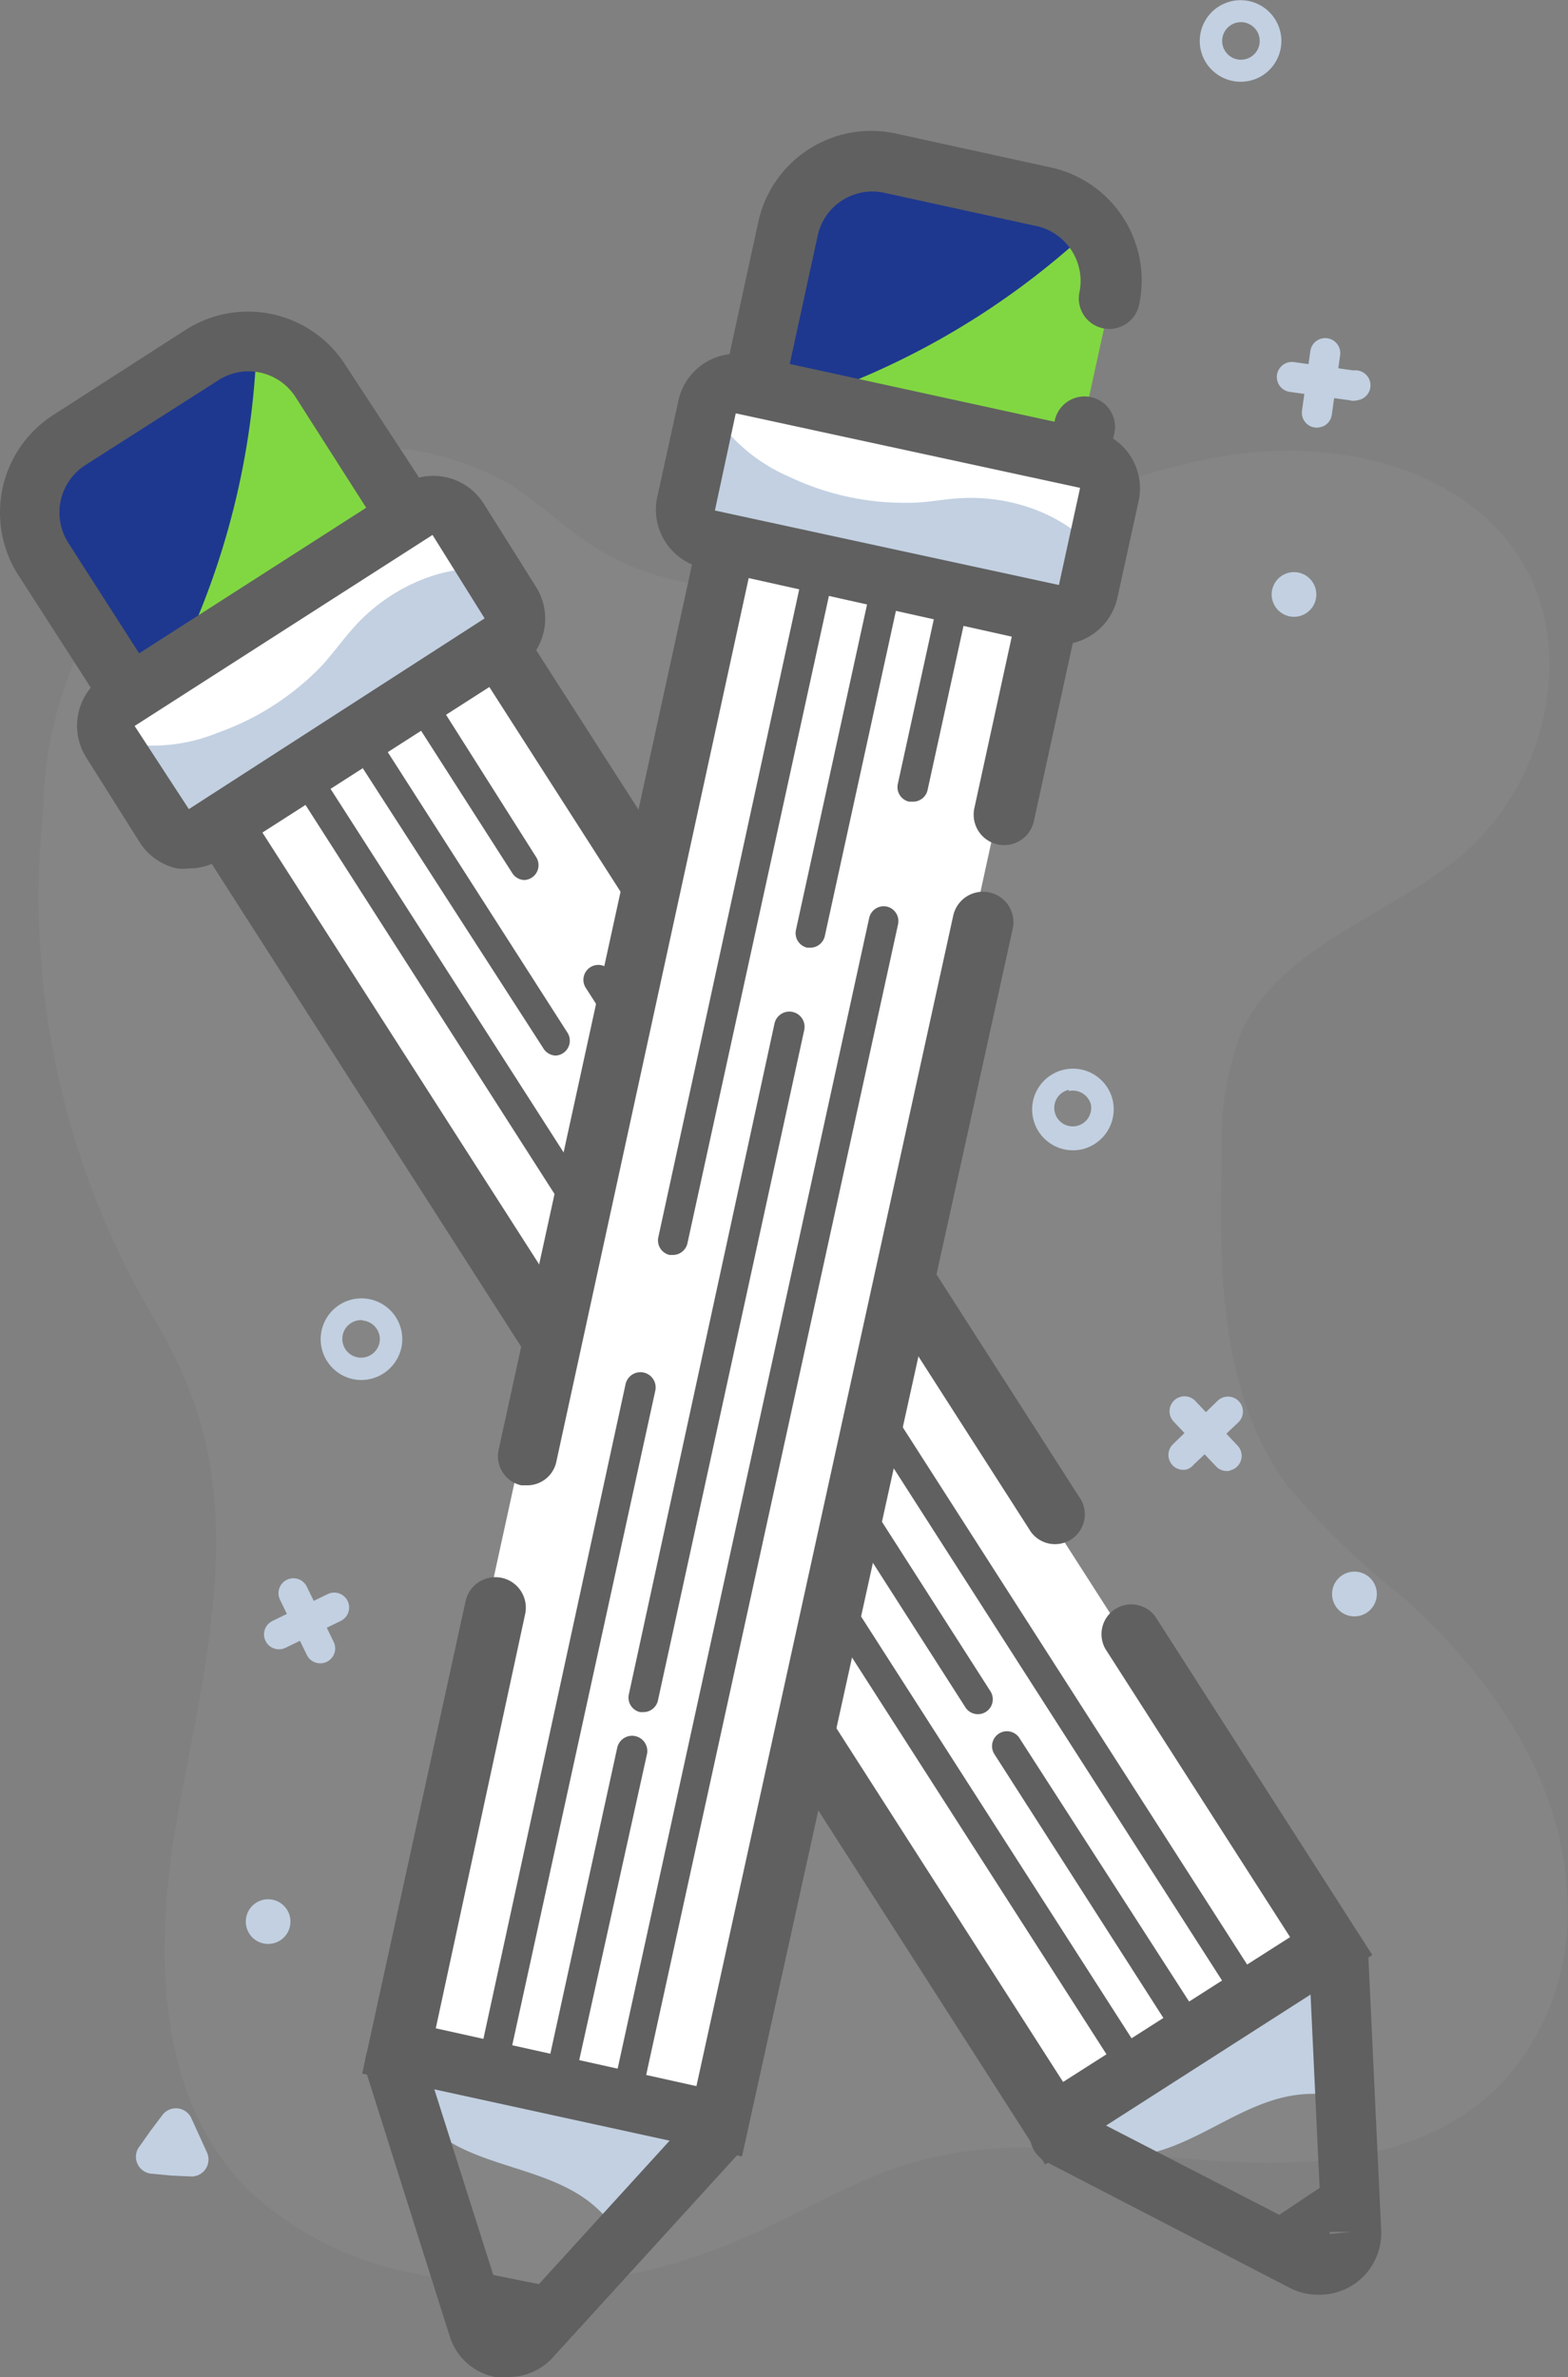 <svg xmlns="http://www.w3.org/2000/svg" viewBox="0 0 52.64 79.76"><rect x="0" y="0" width="52.64" height="79.76" fill="#808080" stroke="none"/><defs><style>.cls-1{opacity:0.12;}.cls-2{fill:#aaa;}.cls-3{fill:#c2d0e1;}.cls-4{fill:#fff;}.cls-5{fill:#81d742;}.cls-6{fill:#1e388f;}.cls-7{fill:#606060;}</style></defs><title>Asset 340</title><g id="Layer_2" data-name="Layer 2"><g id="Layer_1-2" data-name="Layer 1"><g class="cls-1"><path class="cls-2" d="M1.45,27.18A13.43,13.43,0,0,1,6.29,17.07a9.71,9.71,0,0,1,10.84-.81c1,.63,1.83,1.46,2.81,2.08,3.12,2,7.18,1.55,10.69.43s6.84-2.87,10.47-3.47S49,15.6,51,18.69s.9,7.67-2,10.07c-2.43,2-6,3-7.32,5.86a10.11,10.11,0,0,0-.66,4c-.1,3.89-.1,8.09,2.19,11.22a25.9,25.9,0,0,0,3.84,3.71c3,2.68,5.48,6.16,5.58,10.34a8.68,8.68,0,0,1-.78,3.87c-2.11,4.54-6.92,5.06-11.18,4.74-3.27-.24-6.62-.86-9.78,0-2.3.61-4.34,2-6.54,2.85A17.9,17.9,0,0,1,14,76.3a11.16,11.16,0,0,1-5.67-2.82C5.13,70.28,5.18,65.14,6,60.7S8,51.63,6.61,47.35a15.37,15.37,0,0,0-1.38-3A27.81,27.81,0,0,1,1.39,27.78Z"/></g><line class="cls-3" x1="39.77" y1="47.36" x2="41.19" y2="48.86"/><path class="cls-3" d="M41.29,49.35a.5.5,0,0,1-.47-.15l-1.42-1.5a.5.5,0,1,1,.73-.69l1.42,1.5a.5.5,0,0,1-.26.83Z"/><line class="cls-3" x1="41.22" y1="47.4" x2="39.73" y2="48.82"/><path class="cls-3" d="M39.83,49.31a.5.5,0,0,1-.45-.85L40.88,47a.5.5,0,1,1,.69.73l-1.5,1.42A.49.49,0,0,1,39.83,49.31Z"/><path class="cls-3" d="M36.3,38.57a1.37,1.37,0,1,1,1.06-1.63A1.38,1.38,0,0,1,36.3,38.57Zm-.42-2a.62.62,0,1,0,.74.48A.63.63,0,0,0,35.88,36.61Z"/><circle class="cls-3" cx="45.36" cy="53.37" r="0.75" transform="matrix(0.98, -0.21, 0.21, 0.98, -10.19, 10.71)"/><line class="cls-3" x1="44.49" y1="11.81" x2="44.21" y2="13.85"/><path class="cls-3" d="M44.41,14.31a.5.5,0,0,0,.3-.39l.28-2a.5.5,0,0,0-1-.14l-.28,2a.5.5,0,0,0,.69.53Z"/><line class="cls-3" x1="43.33" y1="12.69" x2="45.37" y2="12.97"/><path class="cls-3" d="M45.57,13.43a.5.5,0,0,0-.13-1l-2-.28a.5.5,0,1,0-.14,1l2,.28A.49.49,0,0,0,45.57,13.43Z"/><path class="cls-3" d="M40.39,1.92a1.37,1.37,0,1,1,1.81.71A1.38,1.38,0,0,1,40.39,1.92Zm.69-.3A.63.63,0,1,0,41.4.8.63.63,0,0,0,41.08,1.62Z"/><circle class="cls-3" cx="43.44" cy="19.95" r="0.75" transform="translate(-4.35 18.94) rotate(-23.46)"/><line class="cls-3" x1="9.84" y1="53.46" x2="10.74" y2="55.31"/><path class="cls-3" d="M10.7,55.81a.5.5,0,0,1-.4-.28l-.9-1.85a.5.5,0,1,1,.9-.44l.9,1.85a.5.5,0,0,1-.5.72Z"/><line class="cls-3" x1="11.22" y1="53.94" x2="9.36" y2="54.84"/><path class="cls-3" d="M9.32,55.34a.5.5,0,0,1-.17-.95l1.85-.9a.5.5,0,1,1,.44.9l-1.85.9A.49.49,0,0,1,9.32,55.34Z"/><path class="cls-3" d="M12,46.3a1.37,1.37,0,1,1,1.5-1.24A1.38,1.38,0,0,1,12,46.3Zm.19-2a.63.63,0,1,0,.56.68A.63.63,0,0,0,12.17,44.31Z"/><circle class="cls-3" cx="9" cy="64.48" r="0.75" transform="translate(-56.04 67.36) rotate(-84.59)"/><path class="cls-3" d="M5.43,71a.57.57,0,0,1,1,.09l.26.57.26.57a.57.57,0,0,1-.57.8L5.74,73l-.63-.06A.57.57,0,0,1,4.7,72l.36-.51Z"/><rect class="cls-4" x="20.18" y="20.42" width="11.05" height="51.84" transform="translate(-20.95 21.2) rotate(-32.67)"/><rect class="cls-5" x="1.76" y="12.54" width="11.05" height="10.13" rx="2.88" ry="2.88" transform="translate(-8.35 6.72) rotate(-32.67)"/><path class="cls-6" d="M8.62,11.48A26.33,26.33,0,0,1,5.25,23.57a2.53,2.53,0,0,1-.8-.45,2.65,2.65,0,0,1-.64-.69L1.45,18.75a2.9,2.9,0,0,1,.87-4l4.46-2.86a2.89,2.89,0,0,1,1.84-.43Z"/><path class="cls-3" d="M44.69,65.28l.23,5.06a4.26,4.26,0,0,0-1.35-.05c-1.83.22-3.32,1.65-5.13,2a4,4,0,0,1-1,.06l-2.1-1.08Z"/><path class="cls-7" d="M6.25,24.75a4,4,0,0,1-.84-.09A3.85,3.85,0,0,1,3,23L.61,19.29a3.89,3.89,0,0,1,1.17-5.36l4.45-2.86a3.88,3.88,0,0,1,5.36,1.17L14,15.92a3.89,3.89,0,0,1-1.17,5.36L8.33,24.14A3.84,3.84,0,0,1,6.25,24.75ZM8.33,12.46a1.87,1.87,0,0,0-1,.3L2.86,15.61a1.89,1.89,0,0,0-.57,2.6l2.36,3.68a1.89,1.89,0,0,0,2.6.57l4.45-2.86a1.88,1.88,0,0,0,.57-2.6L9.92,13.32A1.88,1.88,0,0,0,8.33,12.46Zm3.92,8h0Z"/><path class="cls-7" d="M35.09,72.63,4.68,25.2l11-7L36.23,50.23a1,1,0,1,1-1.68,1.08L15.06,20.92,7.44,25.8,35.69,69.86,43.31,65l-6.2-9.67a1,1,0,0,1,1.68-1.08l7.28,11.35Z"/><rect class="cls-4" x="3.55" y="19.9" width="13.81" height="5.31" rx="0.97" ry="0.97" transform="translate(-10.52 9.21) rotate(-32.67)"/><path class="cls-3" d="M17.43,19.34l.5.78a.9.9,0,0,1-.27,1.23L7.53,27.84a.9.9,0,0,1-1.23-.27L4.65,25a5.79,5.79,0,0,0,2.68-.42,9,9,0,0,0,3.49-2.26c.37-.41.69-.86,1.06-1.27C13.25,19.51,15.55,18.6,17.43,19.34Z"/><path class="cls-7" d="M44.3,77a2.07,2.07,0,0,1-1-.23l-8.18-4.23a1,1,0,0,1,.92-1.78L44.27,75l1.1-.11-1,0-.43-9.19a1,1,0,0,1,1-1,1,1,0,0,1,1,1l.43,9.19A2.07,2.07,0,0,1,44.3,77Z"/><path class="cls-7" d="M22.69,46a.5.5,0,0,1-.42-.23L9.84,26.36a.5.5,0,1,1,.84-.54L23.11,45.2a.5.5,0,0,1-.42.77Z"/><path class="cls-7" d="M37.86,69.62a.5.5,0,0,1-.42-.23L25,50a.5.5,0,1,1,.84-.54L38.28,68.85a.5.5,0,0,1-.42.77Z"/><path class="cls-7" d="M41.73,67.13a.5.5,0,0,1-.42-.23L19.68,33.17a.5.5,0,1,1,.84-.54L42.15,66.36a.5.5,0,0,1-.42.77Z"/><path class="cls-7" d="M17.62,29.53a.5.5,0,0,1-.42-.23l-3.48-5.43a.5.5,0,0,1,.84-.54L18,28.76a.5.5,0,0,1-.42.77Z"/><path class="cls-7" d="M32.83,57.52a.5.5,0,0,1-.42-.23L20,37.91a.5.5,0,1,1,.84-.54L33.25,56.75a.5.5,0,0,1-.42.77Z"/><path class="cls-7" d="M18.67,35.42a.5.5,0,0,1-.42-.23L12,25.5a.5.5,0,1,1,.84-.54l6.21,9.69a.5.5,0,0,1-.42.77Z"/><path class="cls-7" d="M40,68.76a.5.5,0,0,1-.42-.23l-6.21-9.69a.5.5,0,0,1,.84-.54L40.46,68a.5.5,0,0,1-.42.77Z"/><path class="cls-7" d="M6.37,29.14a2,2,0,0,1-.43,0,2,2,0,0,1-1.24-.86L2.89,25.41a2,2,0,0,1,.6-2.73l10-6.41a2,2,0,0,1,2.73.6L18,19.7a2,2,0,0,1-.6,2.73l-10,6.41A2,2,0,0,1,6.37,29.14Zm8.15-11.19-10,6.41,1.82,2.79,9.93-6.4Zm2.36,3.63h0Zm-.54-.84h0Z"/><polygon class="cls-7" points="41.64 75.19 44.64 73.19 44.64 75.91 41.64 75.19"/><rect class="cls-4" x="18.58" y="18.43" width="11.05" height="51.84" transform="translate(10.03 -4.13) rotate(12.33)"/><rect class="cls-5" x="25.88" y="5.94" width="11.05" height="10.13" rx="2.88" ry="2.88" transform="translate(3.08 -6.45) rotate(12.33)"/><path class="cls-6" d="M36.68,7.62a26.33,26.33,0,0,1-10.93,6.17,2.53,2.53,0,0,1-.25-.88,2.65,2.65,0,0,1,0-.94l.93-4.27A2.9,2.9,0,0,1,29.9,5.5l5.18,1.13a2.89,2.89,0,0,1,1.6,1Z"/><path class="cls-3" d="M24.14,71.17l-3.41,3.74a4.26,4.26,0,0,0-.91-1c-1.45-1.14-3.51-1.18-5-2.22a4,4,0,0,1-.72-.64l-.72-2.25Z"/><path class="cls-7" d="M33.52,17.59a3.82,3.82,0,0,1-.83-.09l-5.17-1.13a3.88,3.88,0,0,1-3-4.62l.93-4.27a3.88,3.88,0,0,1,4.62-3l5.17,1.13a3.88,3.88,0,0,1,3,4.62,1,1,0,0,1-2-.43A1.89,1.89,0,0,0,34.86,7.6L29.69,6.47a1.88,1.88,0,0,0-2.24,1.44l-.93,4.27A1.88,1.88,0,0,0,28,14.42l5.17,1.13a1.89,1.89,0,0,0,2.24-1.44,1,1,0,0,1,2,.43A3.89,3.89,0,0,1,33.52,17.59Z"/><path class="cls-7" d="M17.71,49.84l-.21,0a1,1,0,0,1-.76-1.19l7.45-34.09,12.75,2.79-2.23,10.2a1,1,0,1,1-2-.43l1.8-8.25-8.84-1.93-7,32.14A1,1,0,0,1,17.71,49.84Z"/><path class="cls-7" d="M24.91,72.36,12.16,69.58l3.47-15.85a1,1,0,0,1,2,.43l-3,13.9L23.38,70,32,30.73a1,1,0,1,1,2,.43Z"/><rect class="cls-4" x="23.24" y="14.1" width="13.81" height="5.31" rx="0.97" ry="0.97" transform="translate(4.27 -6.05) rotate(12.33)"/><path class="cls-3" d="M37.35,19.41l-.2.9a.9.9,0,0,1-1.06.68L24.34,18.42a.9.9,0,0,1-.68-1.06l.65-3A5.79,5.79,0,0,0,26.5,16a9,9,0,0,0,4.06.87c.55,0,1.09-.12,1.64-.15C34.27,16.58,36.54,17.55,37.35,19.41Z"/><path class="cls-7" d="M17.07,79.76a2.1,2.1,0,0,1-.45,0,2,2,0,0,1-1.53-1.39L12.3,69.55a1,1,0,0,1,1.91-.61L17,77.72l.11,0,6.2-6.8a1,1,0,1,1,1.48,1.35l-6.2,6.8A2,2,0,0,1,17.07,79.76Z"/><path class="cls-7" d="M22.59,42.11h-.11a.5.5,0,0,1-.38-.59L27,19a.5.5,0,0,1,1,.21L23.08,41.71A.5.5,0,0,1,22.59,42.11Z"/><path class="cls-7" d="M16.6,69.55h-.11a.5.5,0,0,1-.38-.59L21,46.45a.5.5,0,0,1,1,.21L17.08,69.16A.5.5,0,0,1,16.6,69.55Z"/><path class="cls-7" d="M21.09,70.53H21a.5.5,0,0,1-.38-.59l8.56-39.14a.5.5,0,0,1,.59-.38.5.5,0,0,1,.38.59L21.58,70.14A.5.5,0,0,1,21.09,70.53Z"/><path class="cls-7" d="M30.63,26.9h-.11a.5.5,0,0,1-.38-.59L31.52,20a.5.5,0,1,1,1,.21l-1.38,6.3A.5.5,0,0,1,30.63,26.9Z"/><path class="cls-7" d="M21.6,57.45h-.11a.5.5,0,0,1-.38-.59L26,34.35a.5.5,0,0,1,1,.21L22.09,57.05A.5.5,0,0,1,21.6,57.45Z"/><path class="cls-7" d="M27.2,31.8H27.1a.5.5,0,0,1-.38-.59L29.17,20a.5.5,0,0,1,.59-.38.5.5,0,0,1,.38.59L27.69,31.41A.5.5,0,0,1,27.2,31.8Z"/><path class="cls-7" d="M18.75,70.49h-.11a.5.5,0,0,1-.38-.59l2.46-11.25a.5.5,0,1,1,1,.21L19.23,70.1A.5.5,0,0,1,18.75,70.49Z"/><path class="cls-7" d="M35.59,21.63a2,2,0,0,1-.42,0L23.57,19.05a2,2,0,0,1-1.51-2.35l.72-3.28a2,2,0,0,1,2.35-1.51l11.59,2.53a2,2,0,0,1,1.51,2.35l-.72,3.28A2,2,0,0,1,35.59,21.63Zm0-2h0ZM24.7,13.87,24,17.13l11.55,2.5.71-3.26Z"/><polygon class="cls-7" points="14.98 76.02 18.52 76.73 16.59 78.65 14.98 76.02"/></g></g></svg>